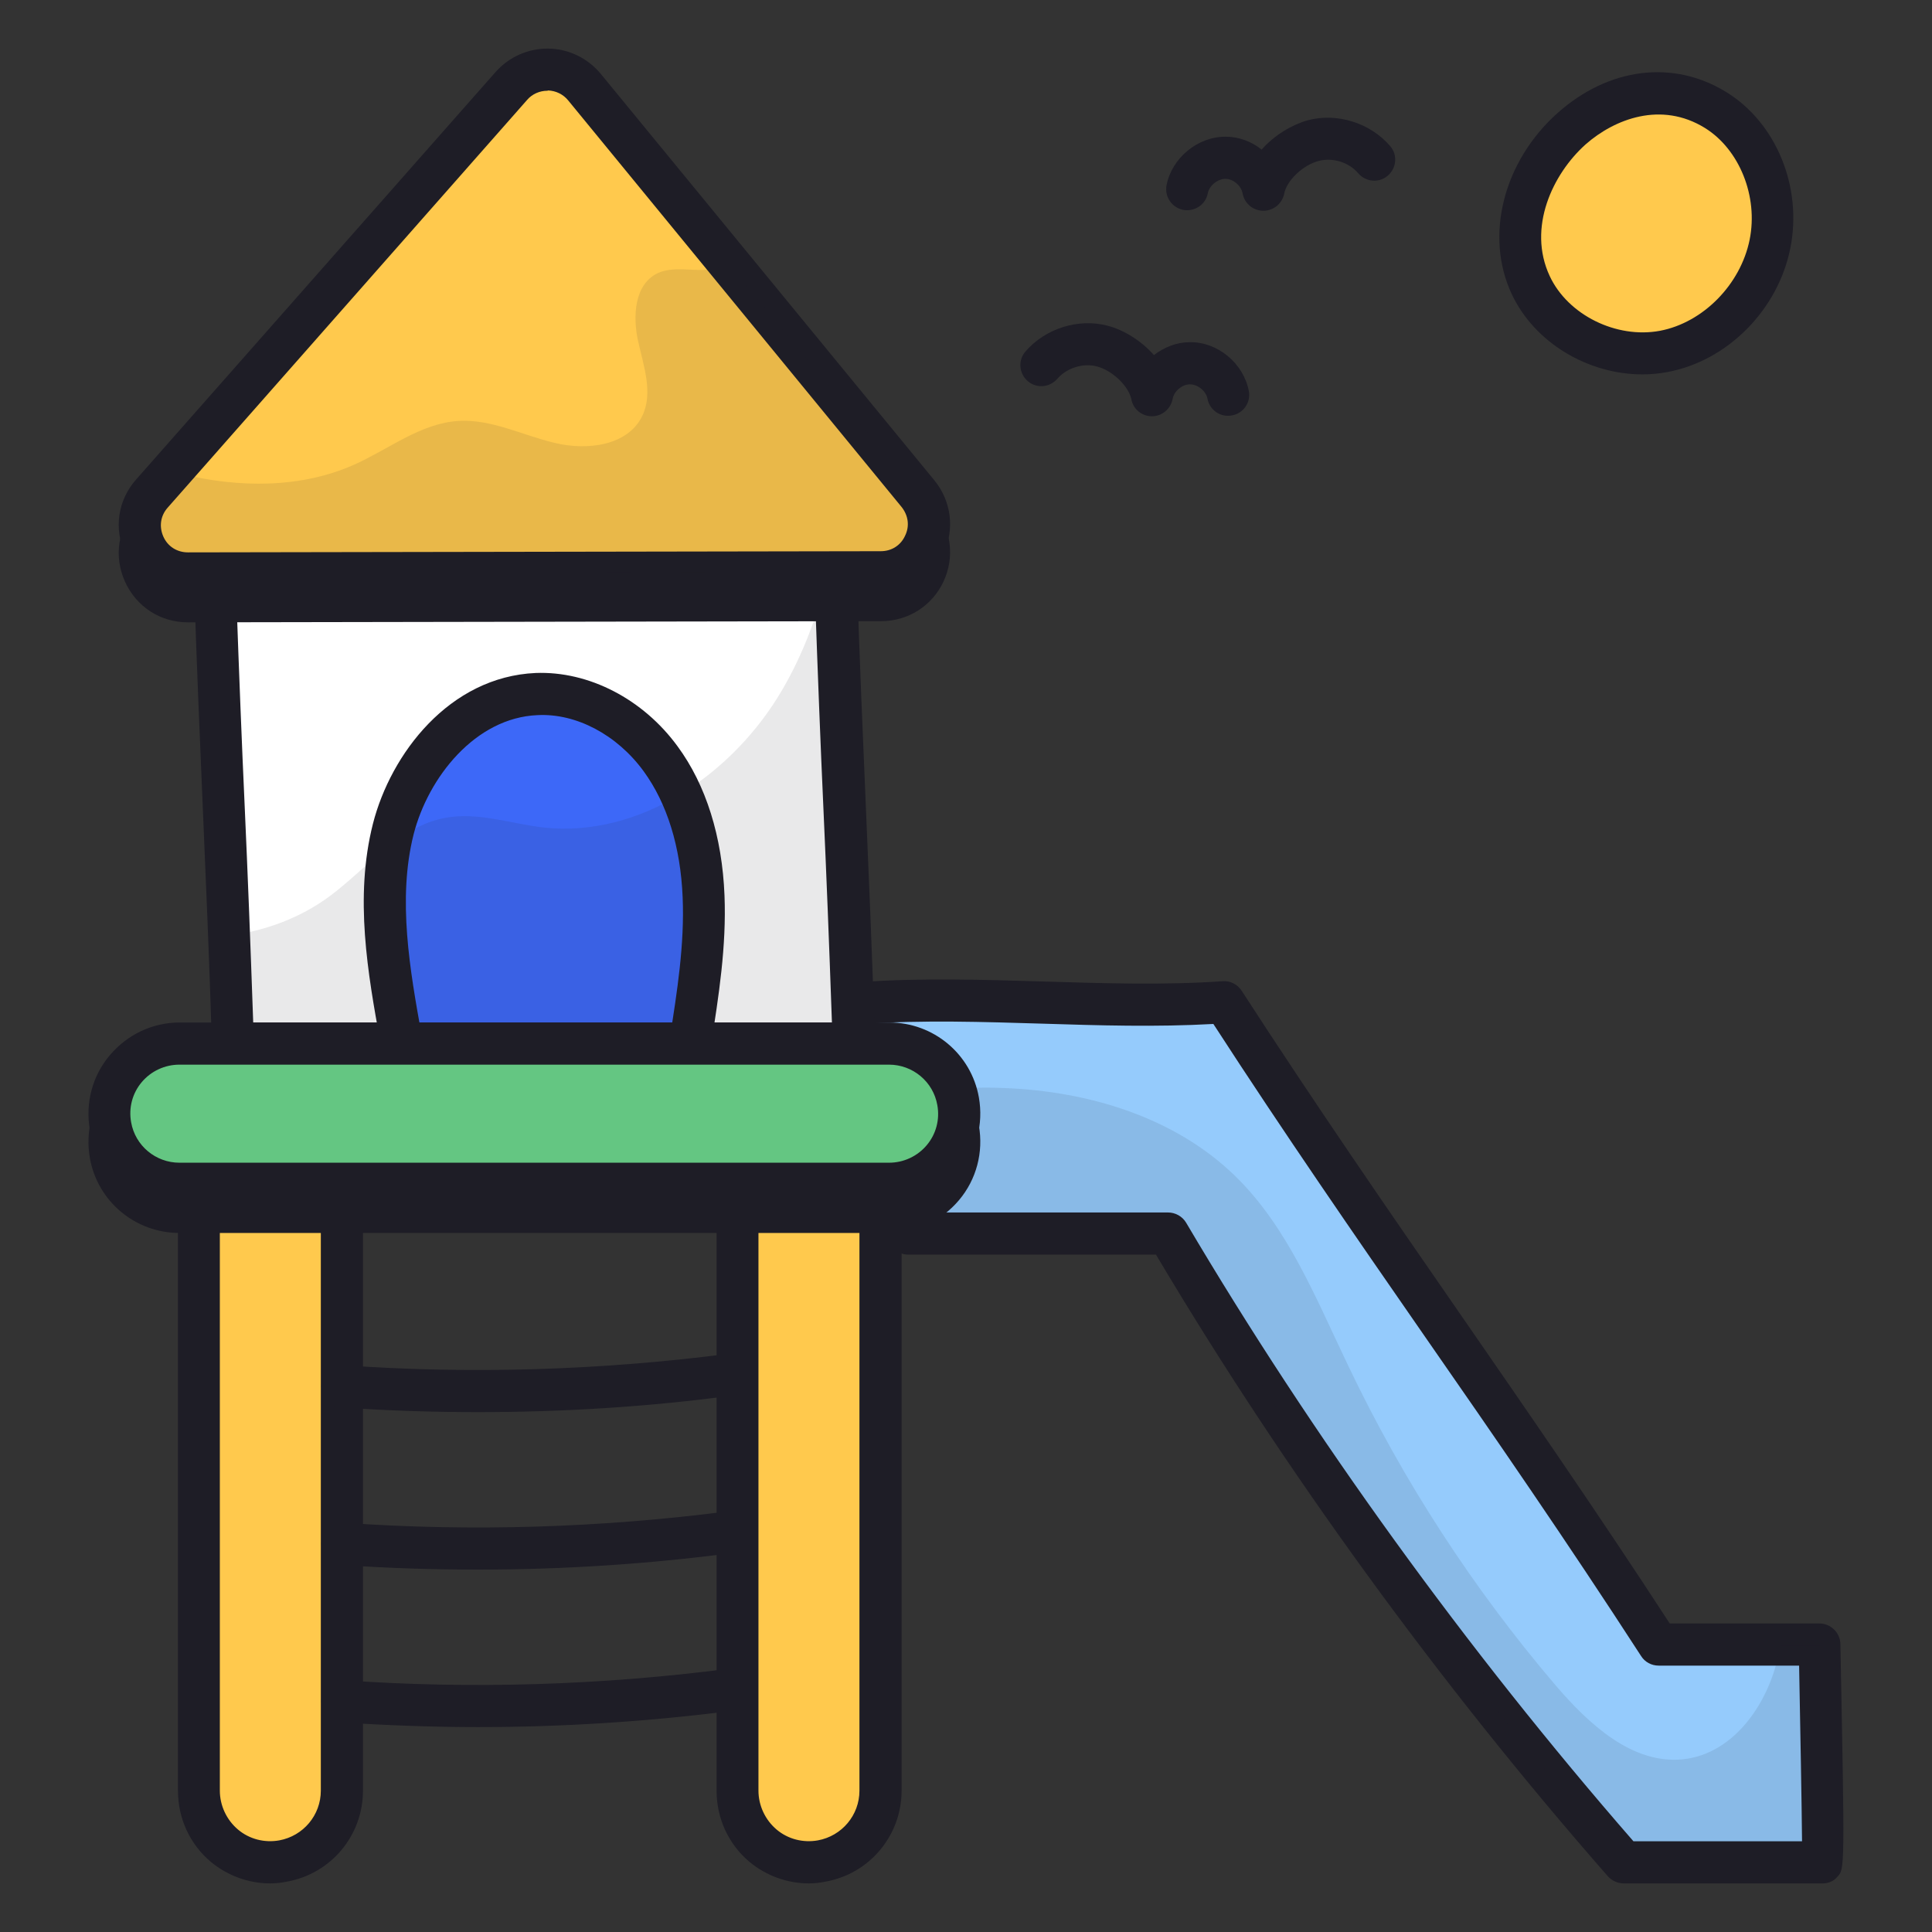 <svg id="Layer_1" enable-background="new 0 0 66 66" viewBox="0 0 66 66" xmlns="http://www.w3.org/2000/svg"><rect x="0" y="0" width="66" height="66" fill="#333333" stroke="none"/><g><g><path d="m62.27 63.62h-6.8c-5.69-6.5-11.07-13.85-15.58-21.48-.32 0-.94 0-1.26 0h-7.6l-.94-4.7-.63-3.16c4.1-.29 8.27.26 12.37-.03 5 7.75 9.84 14.2 14.84 21.94h5.5c-.01-.01.14 7.43.1 7.43z" fill="#95cbfc"/></g><g><path d="m11.67 40.44v20.73c0 1.18-.85 2.19-2.01 2.4-1.5.27-2.87-.88-2.87-2.4v-20.73z" fill="#ffc94d"/></g><g><path d="m30.07 40.44v20.73c0 1.18-.85 2.19-2.01 2.4-1.5.27-2.87-.88-2.87-2.4v-20.73z" fill="#ffc94d"/></g><g><path d="m9.23 64.34c-.73 0-1.45-.26-2.02-.73-.72-.6-1.13-1.49-1.13-2.43v-20.74c0-.4.32-.72.72-.72h4.88c.4 0 .72.32.72.72v20.73c0 1.53-1.09 2.84-2.6 3.11-.2.04-.38.06-.57.06zm-1.72-23.18v20.01c0 .51.23 1 .62 1.33s.91.46 1.41.37c.82-.15 1.42-.86 1.42-1.7v-20.01z" fill="#1e1d26"/></g><g><path d="m27.63 64.34c-.73 0-1.45-.26-2.02-.73-.72-.6-1.13-1.49-1.13-2.43v-20.74c0-.4.32-.72.72-.72h4.88c.4 0 .72.32.72.72v20.73c0 1.53-1.09 2.84-2.6 3.11-.2.04-.38.06-.57.06zm-1.72-23.18v20.01c0 .51.23 1 .62 1.33s.91.46 1.41.37c.82-.15 1.42-.86 1.42-1.7v-20.01z" fill="#1e1d26"/></g><g><path d="m62.27 64.34h-6.8c-.21 0-.4-.09-.54-.24-5.74-6.55-11.07-13.88-15.44-21.24h-.86-7.6c-.4 0-.72-.32-.72-.72s.32-.72.72-.72h8.87c.25 0 .49.13.62.35 4.31 7.3 9.59 14.6 15.28 21.13h5.76c-.01-1.23-.06-3.92-.1-6h-4.8c-.24 0-.47-.12-.6-.33-2.5-3.86-4.99-7.47-7.41-10.95-2.35-3.39-4.77-6.89-7.2-10.64-1.95.11-3.92.05-5.83-.01-2.01-.06-4.1-.13-6.11.01-.4.03-.74-.27-.77-.66-.03-.4.27-.74.66-.77 2.09-.15 4.21-.08 6.26-.02 2.01.06 4.1.13 6.11-.01.26-.02.51.11.65.33 2.5 3.86 4.99 7.47 7.4 10.95 2.35 3.4 4.78 6.91 7.22 10.66h5.11c.39 0 .71.31.72.7.15 7.69.15 7.69-.1 7.95-.12.15-.31.23-.5.23z" fill="#1e1d26"/></g><g><path d="m16.34 48.24c-1.57 0-3.13-.05-4.69-.16-.4-.03-.69-.37-.67-.77.03-.39.37-.7.77-.67 4.36.31 8.78.17 13.12-.39.39-.05.75.23.8.62s-.23.75-.62.8c-2.89.39-5.8.57-8.71.57z" fill="#1e1d26"/></g><g><path d="m16.34 53.62c-1.57 0-3.13-.05-4.69-.16-.4-.03-.69-.37-.67-.77.03-.4.37-.7.77-.67 4.37.31 8.78.17 13.12-.39.39-.06.75.23.8.62s-.23.75-.62.8c-2.89.38-5.8.57-8.71.57z" fill="#1e1d26"/></g><g><path d="m16.34 59c-1.57 0-3.13-.06-4.69-.16-.4-.03-.69-.37-.67-.77.03-.4.36-.7.77-.67 4.36.31 8.78.17 13.12-.39.39-.06.75.23.8.62s-.23.75-.62.81c-2.89.37-5.8.56-8.71.56z" fill="#1e1d26"/></g><g opacity=".1"><path d="m62.27 63.62h-6.8c-5.69-6.5-11.07-13.85-15.58-21.48-.32 0-.94 0-1.26 0h-7.6l-.94-4.7c1.41-.21 2.82-.33 4.23-.27 2.86.11 5.79.99 7.85 2.98 1.82 1.76 2.78 4.2 3.88 6.49 1.87 3.93 4.26 7.61 7.08 10.92 1.14 1.33 2.62 2.72 4.37 2.54 1.77-.19 2.98-1.99 3.29-3.75.01-.05.01-.1.02-.14h1.37c-.02-.03.13 7.41.09 7.41z" fill="#1e1d26"/></g><g fill="#1e1d26"><path d="m32.72 38.58c-.21-1.14-1.2-1.97-2.36-1.97h-24.23c-1.49 0-2.62 1.35-2.36 2.82.21 1.14 1.2 1.97 2.36 1.97h24.24c1.49 0 2.62-1.35 2.35-2.82z"/><path d="m30.37 42.12h-24.24c-1.51 0-2.8-1.08-3.06-2.56-.16-.91.08-1.84.68-2.55.59-.71 1.46-1.12 2.39-1.12h24.24c1.51 0 2.8 1.08 3.06 2.56.16.91-.08 1.84-.68 2.55s-1.47 1.12-2.39 1.12zm-24.24-4.8c-.5 0-.97.22-1.29.6s-.45.88-.36 1.37c.14.8.84 1.38 1.65 1.38h24.24c.5 0 .97-.22 1.29-.6s.45-.88.36-1.37c-.14-.8-.84-1.38-1.65-1.38z"/></g><g><path d="m29.17 35.65h-21.21c-.04-1.35-.09-2.56-.13-3.69-.17-4.22-.33-7.34-.49-12.37h21.21c.2 6.37.41 9.68.62 16.06z" fill="#fff"/></g><g><path d="m13.69 35.47c-.42-2.36-.85-4.82-.26-7.15s2.49-4.51 4.89-4.61c1.66-.07 3.26.88 4.24 2.22s1.4 3.03 1.46 4.69-.19 3.32-.45 4.96" fill="#3d68f8"/></g><g fill="#1e1d26"><path d="m6.42 20.54c-1.41 0-2.17-1.66-1.23-2.72l9.1-10.32 3.18-3.6c.67-.76 1.85-.74 2.49.04 3.78 4.61 7.61 9.27 11.4 13.89.88 1.07.12 2.67-1.27 2.68z"/><path d="m6.42 21.26c-.94 0-1.76-.53-2.15-1.39s-.24-1.83.38-2.53l12.28-13.92c.46-.52 1.12-.8 1.81-.8.69.01 1.34.33 1.78.86l11.4 13.89c.58.71.7 1.67.31 2.5s-1.21 1.35-2.13 1.35zm12.28-17.2c-.26 0-.52.11-.69.31l-12.28 13.92c-.25.28-.3.65-.15.99s.47.54.84.54l23.67-.04c.37 0 .68-.2.83-.53.16-.33.11-.69-.12-.98l-11.39-13.88c-.17-.21-.42-.33-.69-.34-.01.01-.02.01-.02.01z"/></g><g><path d="m29.17 36.37h-21.21c-.39 0-.7-.31-.72-.69-.1-3.19-.21-5.65-.31-8.03s-.21-4.85-.31-8.04c-.01-.19.07-.38.2-.52.14-.14.32-.22.52-.22h21.21c.39 0 .7.31.72.69.1 3.18.21 5.65.31 8.02.1 2.38.21 4.85.31 8.04.01.19-.07.38-.2.52-.14.15-.33.23-.52.23zm-20.52-1.44h19.77c-.1-2.83-.19-5.09-.29-7.29-.1-2.21-.19-4.48-.29-7.35h-19.77c.1 2.83.19 5.09.29 7.28.1 2.22.19 4.5.29 7.36z" fill="#1e1d26"/></g><g><path d="m23.59 36.3c-.04 0-.07 0-.11-.01-.39-.06-.66-.43-.6-.82.25-1.58.51-3.22.44-4.82-.07-1.72-.53-3.2-1.33-4.3-.91-1.25-2.31-1.99-3.63-1.92-2.12.09-3.73 2.12-4.23 4.07-.56 2.22-.12 4.67.27 6.84.07.39-.19.76-.58.83s-.76-.19-.83-.58c-.42-2.31-.89-4.93-.25-7.45.61-2.39 2.61-5.02 5.56-5.15 1.81-.07 3.67.89 4.85 2.51.97 1.32 1.52 3.08 1.6 5.09.07 1.74-.2 3.45-.46 5.1-.05.36-.36.61-.7.61z" fill="#1e1d26"/></g><g opacity=".1"><path d="m29.17 35.65h-21.21c-.04-1.35-.09-2.56-.13-3.69 1.23-.16 2.43-.6 3.44-1.35 1.29-.96 2.36-2.38 3.94-2.67 1.11-.21 2.23.2 3.36.33 3.3.36 6.48-1.84 8.15-4.7.72-1.23 1.22-2.58 1.55-3.97h.28c.2 6.36.41 9.67.62 16.05z" fill="#1e1d26"/></g><g><path d="m30.09 19.54-23.67.05c-1.41 0-2.17-1.66-1.23-2.73l.66-.76 8.43-9.56 3.18-3.61c.67-.76 1.85-.74 2.49.04 1.64 1.99 3.28 3.99 4.93 6 2.16 2.63 4.32 5.26 6.47 7.88.89 1.09.13 2.69-1.26 2.69z" fill="#ffc94d"/></g><g><path d="m6.42 20.3c-.94 0-1.76-.53-2.15-1.39s-.24-1.83.38-2.53l12.28-13.92c.46-.52 1.12-.81 1.81-.8s1.34.33 1.78.86l11.4 13.89c.58.71.7 1.67.31 2.5s-1.21 1.35-2.13 1.35zm12.28-17.2c-.26 0-.52.11-.69.31l-12.28 13.93c-.25.28-.3.65-.15.99s.47.54.84.54l23.67-.04c.37 0 .68-.2.83-.53.16-.33.11-.69-.12-.98l-11.39-13.89c-.17-.21-.42-.33-.69-.34-.01.01-.02.01-.02.01z" fill="#1e1d26"/></g><g><g><path d="m52.29 9.73c.77 1.65 2.76 2.61 4.55 2.27s3.27-1.88 3.63-3.67c.34-1.72-.37-3.65-1.86-4.58-3.56-2.2-7.98 2.42-6.32 5.98z" fill="#ffc94d"/></g><g><path d="m56.11 12.79c-1.86 0-3.69-1.08-4.47-2.75-.93-1.99-.28-4.53 1.57-6.18 1.75-1.56 3.96-1.83 5.77-.71 1.7 1.05 2.6 3.24 2.18 5.33-.42 2.11-2.15 3.85-4.2 4.23-.27.05-.56.08-.85.08zm-3.17-3.36c.62 1.33 2.28 2.15 3.77 1.87 1.47-.28 2.75-1.58 3.06-3.11.3-1.48-.35-3.09-1.53-3.82-1.49-.92-3.08-.31-4.07.56-1.13 1.01-2 2.85-1.23 4.5z" fill="#1e1d26"/></g></g><g opacity=".1"><path d="m30.09 19.54-23.67.05c-1.41 0-2.17-1.66-1.23-2.73l.66-.76c.11.03.23.06.34.09 1.97.48 4.1.5 5.94-.33 1.17-.53 2.25-1.4 3.53-1.48 1.12-.07 2.19.49 3.29.75 1.1.27 2.5.1 2.99-.92.38-.78.05-1.7-.14-2.55s-.13-1.93.65-2.32c.72-.35 1.69.12 2.36-.32.02-.01.04-.03.06-.04 2.16 2.63 4.32 5.26 6.47 7.88.9 1.08.14 2.68-1.25 2.68z" fill="#1e1d26"/></g><g><path d="m32.72 37.62c-.21-1.14-1.2-1.97-2.36-1.97h-24.23c-1.49 0-2.62 1.35-2.36 2.82.21 1.14 1.2 1.97 2.36 1.97h24.24c1.49 0 2.62-1.35 2.35-2.82z" fill="#64c682"/></g><g><path d="m30.37 41.16h-24.24c-1.51 0-2.8-1.08-3.06-2.56-.16-.91.08-1.84.68-2.55s1.46-1.12 2.39-1.12h24.24c1.51 0 2.8 1.08 3.06 2.56.16.91-.08 1.84-.68 2.55s-1.47 1.12-2.39 1.12zm-24.24-4.79c-.5 0-.97.22-1.29.6s-.45.88-.36 1.37c.14.8.84 1.38 1.65 1.38h24.24c.5 0 .97-.22 1.29-.6s.45-.88.36-1.37c-.14-.8-.84-1.38-1.65-1.38z" fill="#1e1d26"/></g><g><path d="m43.16 7.2c-.35 0-.65-.25-.71-.59-.05-.27-.32-.5-.59-.5-.26 0-.55.23-.6.49-.07.39-.45.64-.84.57-.39-.08-.64-.45-.57-.84.18-.93 1.06-1.66 2.01-1.66h.02c.45 0 .88.17 1.22.44.44-.5 1.04-.85 1.57-1 1.01-.27 2.14.09 2.82.88.26.3.22.75-.08 1.01s-.75.22-1.01-.08c-.32-.38-.88-.55-1.36-.42-.53.14-1.09.67-1.17 1.12-.07.33-.36.58-.71.58z" fill="#1e1d26"/></g><g><path d="m39.35 14.22c-.34 0-.64-.24-.7-.58-.09-.44-.64-.98-1.17-1.12-.48-.13-1.04.05-1.36.42-.26.3-.71.34-1.01.08s-.34-.71-.08-1.01c.68-.79 1.81-1.15 2.82-.88.53.14 1.13.5 1.57 1 .35-.27.78-.44 1.22-.44.95-.02 1.84.72 2.02 1.66.08.39-.18.77-.57.84-.39.08-.77-.18-.84-.57-.05-.26-.33-.49-.6-.49-.27 0-.55.24-.59.5-.07.34-.36.59-.71.59z" fill="#1e1d26"/></g></g></svg>